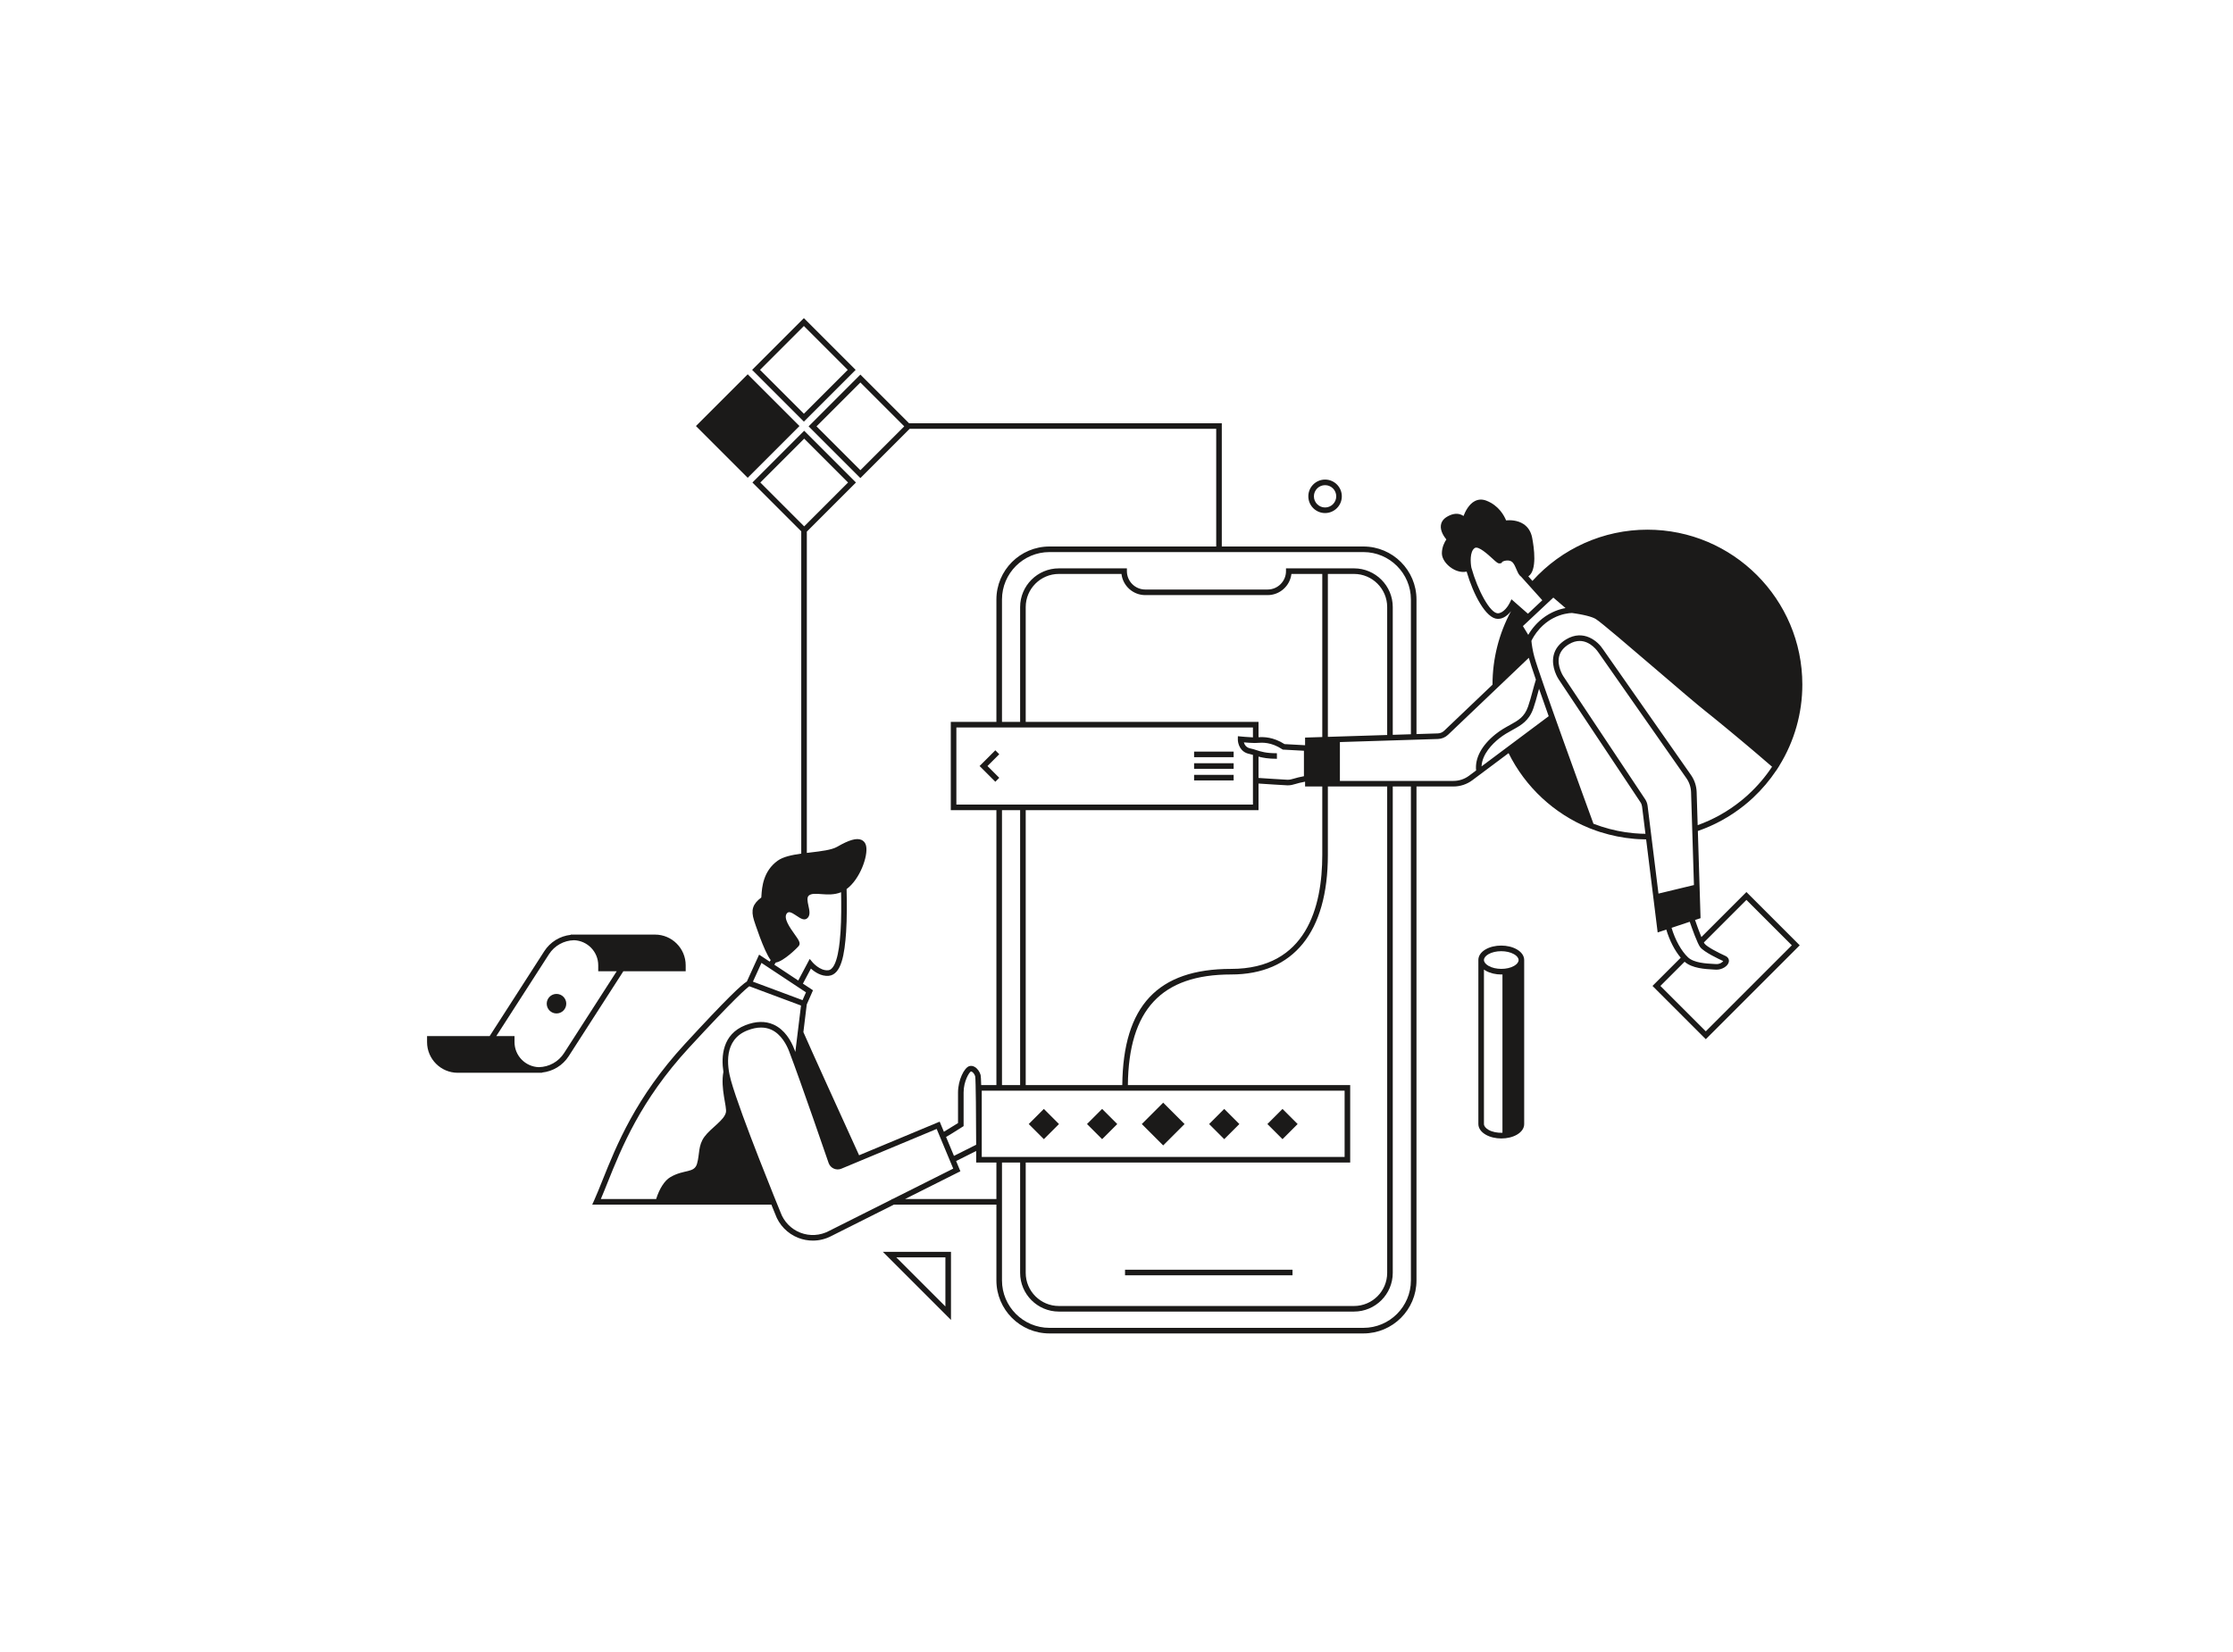 <?xml version="1.0" encoding="UTF-8"?>
<svg width="800px" height="592px" viewBox="0 0 800 592" version="1.1" xmlns="http://www.w3.org/2000/svg" xmlns:xlink="http://www.w3.org/1999/xlink">
    <!-- Generator: Sketch 58 (84663) - https://sketch.com -->
    <title>Microskills</title>
    <desc>Created with Sketch.</desc>
    <g id="Scenarios" stroke="none" stroke-width="1" fill="none" fill-rule="evenodd">
        <g id="-g-Exyte_Illustrations" transform="translate(-300, -7070)" fill="#1B1A19">
            <g id="Microskills" transform="translate(453, 7184)">
                <path d="M458.122,255.575 L441.859,239.311 L450.53,230.64 C453.197,233.015 457.93,233.275 460.781,233.424 C461.112,233.441 461.415,233.457 461.683,233.475 C461.785,233.482 461.886,233.485 461.989,233.485 C463.951,233.485 465.977,232.259 466.345,230.797 C466.582,229.86 466.128,229.006 465.164,228.567 C462.139,227.193 458.516,225.239 457.706,224.196 C457.625,224.093 457.53,223.933 457.426,223.743 L472.681,208.489 L488.944,224.753 L458.122,255.575 Z M452.374,216.319 C453.162,218.621 455.098,224.103 456.127,225.424 C457.501,227.193 462.757,229.671 464.335,230.387 C464.347,230.393 464.358,230.398 464.368,230.403 C464.15,230.79 463.101,231.566 461.816,231.48 C461.54,231.461 461.227,231.444 460.885,231.426 C458.264,231.289 453.876,231.059 451.766,229.081 C449.364,226.827 447.153,222.837 445.859,218.487 L452.374,216.319 Z M436.393,172.403 L407.042,128.278 C407.019,128.243 404.767,124.749 405.552,121.317 C405.963,119.52 407.156,118.017 409.098,116.849 C410.481,116.018 411.765,115.693 412.927,115.693 C416.945,115.693 419.504,119.574 419.658,119.812 L451.172,164.87 C452.21,166.355 452.791,168.097 452.847,169.907 L453.876,203.161 C451.182,203.81 443.865,205.572 441.17,206.226 L437.273,174.777 C437.167,173.931 436.863,173.111 436.393,172.403 Z M373.291,163.995 C371.699,165.185 369.728,165.84 367.741,165.84 L327.037,165.84 L327.037,151.922 L362.183,150.817 C363.524,150.775 364.797,150.241 365.769,149.316 L381.736,134.1 L381.736,134.101 L394.185,122.236 L394.723,121.724 C394.733,121.76 394.74,121.795 394.75,121.831 C395.097,123.135 396.003,125.901 397.253,129.554 C396.817,130.948 396.426,132.379 396.052,133.769 C395.557,135.605 395.045,137.504 394.436,139.239 C393.132,142.949 390.944,144.154 387.916,145.823 C386.35,146.685 384.577,147.662 382.751,149.134 C377.795,153.132 375.365,157.709 375.835,162.092 L373.291,163.995 Z M352.474,344.84 C352.474,354.215 344.848,361.84 335.474,361.84 L222.974,361.84 C213.6,361.84 205.974,354.215 205.974,344.84 L205.974,302.59 L212.474,302.59 L212.474,342.132 C212.474,349.783 218.699,356.007 226.349,356.007 L332.099,356.007 C339.75,356.007 345.974,349.783 345.974,342.132 L345.974,167.84 L352.474,167.84 L352.474,344.84 Z M171.253,315.673 L191.07,305.727 L189.542,302.066 L196.724,298.462 L196.724,302.59 L203.974,302.59 L203.974,315.673 L171.253,315.673 Z M143.981,327.125 C140.817,328.813 137.084,329.035 133.746,327.739 C130.404,326.441 127.801,323.758 126.588,320.331 C126.446,319.984 112.299,285.486 108.871,273.184 C107.405,267.922 106.222,258.595 114.776,255.245 C116.512,254.566 118.143,254.226 119.658,254.226 C120.945,254.226 122.148,254.471 123.258,254.963 C126.91,256.578 128.88,260.552 129.729,262.777 C133.865,273.616 143.762,302.473 143.866,302.773 C144.179,303.661 144.854,304.39 145.715,304.773 C146.578,305.155 147.569,305.167 148.439,304.803 L182.576,290.563 L188.505,304.776 L166.794,315.673 L166.474,315.673 L166.474,315.834 L143.981,327.125 Z M64.686,309.741 C69.656,297.333 76.461,280.339 93.793,261.518 C110.279,243.615 114.489,240.108 115.452,239.43 L133.97,246.335 L131.94,262.966 C131.823,262.656 131.708,262.35 131.598,262.064 C130.424,258.99 128.167,254.946 124.067,253.133 C121.145,251.84 117.772,251.924 114.047,253.383 C105.764,256.627 105.333,264.595 106.169,270.107 C105.044,276.103 107.526,282.686 107.058,284.674 C106.391,287.507 101.724,290.174 99.391,293.34 C97.058,296.507 97.724,299.507 96.724,303.007 C95.724,306.507 92.11,304.932 87.153,307.84 C85.086,309.053 83.239,311.961 82.075,315.674 L62.256,315.673 C63.04,313.852 63.844,311.843 64.686,309.741 Z M119.811,231.058 L121.648,232.274 L135.754,241.607 L134.523,244.406 L117.686,238.129 L116.747,237.778 L119.811,231.058 Z M124.917,230.931 C127.727,230.554 132.777,225.537 133.215,224.924 C133.917,223.942 133.111,222.809 131.647,220.751 C130.017,218.459 127.553,214.996 128.895,213.329 C129.52,212.554 130.279,212.741 132.427,214.201 C133.749,215.098 135.246,216.112 136.363,214.923 C137.354,213.871 136.997,212.242 136.651,210.667 C136.256,208.872 136.036,207.553 136.787,206.915 C137.695,206.14 139.35,206.264 141.263,206.407 C143.371,206.563 145.898,206.732 148.328,205.728 C148.41,210.003 148.43,215.57 148.138,219.828 C147.909,223.179 147.209,233.377 143.709,233.694 C140.73,233.972 138.072,230.812 138.044,230.779 L137.09,229.632 L132.98,237.373 L124.412,231.704 L124.917,230.931 Z M191.759,289.842 L192.224,289.548 L192.224,277.506 C192.224,273.476 194.22,270.249 194.834,269.968 C194.947,269.932 195.122,270.014 195.21,270.067 C195.712,270.357 196.216,271.08 196.38,271.734 C196.6,272.871 196.706,287.094 196.723,296.224 L188.77,300.215 L185.943,293.438 C186.917,292.892 188.617,291.833 191.759,289.842 Z M198.724,276.84 L328.724,276.84 L328.724,300.59 L198.724,300.59 L198.724,297.458 L198.724,297.457 L198.724,296.839 L198.724,276.84 Z M205.974,274.84 L212.474,274.84 L212.474,176.325 L205.974,176.325 L205.974,274.84 Z M189.633,146.689 L295.883,146.689 L295.883,150.24 C294.17,150.179 291.594,149.928 291.564,149.926 L290.484,149.82 L290.467,150.905 C290.444,152.434 291.26,155.498 294.521,156.152 C294.996,156.247 295.44,156.376 295.883,156.515 L295.883,174.325 L189.633,174.325 L189.633,146.689 Z M322.724,150.056 L322.724,91.673 L332.099,91.673 C338.647,91.673 343.974,97.001 343.974,103.548 L343.974,149.388 L322.724,150.056 Z M296.55,152.255 C296.818,152.255 297.132,152.235 297.493,152.211 C299.314,152.091 302.362,151.889 306.338,154.474 L306.562,154.619 L314.149,155.034 L314.149,164.158 C312.519,164.451 311.441,164.764 310.624,165.002 C309.641,165.286 309.048,165.455 308.175,165.422 C306.585,165.356 300.28,164.94 297.883,164.78 L297.883,157.133 C299.393,157.553 301.32,157.909 304.471,157.921 L304.463,155.921 C304.417,155.921 304.373,155.922 304.328,155.922 C300.537,155.922 298.737,155.335 297.147,154.816 C296.419,154.579 295.732,154.355 294.914,154.191 C293.459,153.899 292.869,152.861 292.629,152.03 C293.792,152.128 295.492,152.255 296.55,152.255 Z M314.561,150.313 L314.561,153.054 L307.201,152.652 C303.149,150.094 299.869,150.073 297.883,150.184 L297.883,144.689 L214.474,144.689 L214.474,103.548 C214.474,97.001 219.801,91.673 226.349,91.673 L248.782,91.673 C249.279,95.937 252.914,99.257 257.308,99.257 L301.141,99.257 C305.536,99.257 309.169,95.937 309.667,91.673 L320.724,91.673 L320.724,150.119 L314.561,150.313 Z M297.883,176.325 L297.883,166.784 C300.382,166.951 306.486,167.353 308.091,167.42 C308.199,167.424 308.302,167.427 308.404,167.427 C309.443,167.427 310.219,167.201 311.181,166.923 C312.006,166.683 313.009,166.393 314.561,166.116 L314.561,167.84 L320.724,167.84 L320.724,192.34 C320.724,210.984 315.057,233.207 288.058,233.207 C261.761,233.207 249.357,246.451 249.072,274.84 L214.474,274.84 L214.474,176.325 L297.883,176.325 Z M214.474,302.59 L330.724,302.59 L330.724,274.84 L251.072,274.84 C251.356,247.815 263.124,235.207 288.058,235.207 C310.413,235.207 322.724,219.983 322.724,192.34 L322.724,167.84 L343.974,167.84 L343.974,342.132 C343.974,348.68 338.647,354.007 332.099,354.007 L226.349,354.007 C219.801,354.007 214.474,348.68 214.474,342.132 L214.474,302.59 Z M205.974,100.84 C205.974,91.466 213.6,83.84 222.974,83.84 L335.474,83.84 C344.848,83.84 352.474,91.466 352.474,100.84 L352.474,149.121 L345.974,149.325 L345.974,103.548 C345.974,95.898 339.75,89.673 332.099,89.673 L307.724,89.673 L307.724,90.673 C307.724,94.304 304.771,97.257 301.141,97.257 L257.308,97.257 C253.677,97.257 250.724,94.304 250.724,90.673 L250.724,89.673 L226.349,89.673 C218.699,89.673 212.474,95.898 212.474,103.548 L212.474,144.689 L205.974,144.689 L205.974,100.84 Z M383.577,105.774 C380.784,105.686 376.387,97.45 374.159,89.486 L374.133,89.361 C373.847,87.942 373.459,83.613 375.362,82.377 C376.656,81.534 380.169,84.774 381.672,86.155 C383.145,87.51 383.692,88.021 384.42,87.884 L384.976,87.745 L385.166,87.365 C385.379,87.188 386.233,86.807 387.233,86.853 C388.01,86.887 388.615,87.163 389.032,87.673 C389.558,88.317 389.931,89.195 390.292,90.045 C390.503,90.541 390.71,91.024 390.948,91.454 L390.984,91.569 L391.076,91.671 C391.328,92.085 391.618,92.436 391.982,92.679 L399.552,101.103 L394.403,105.93 L388.499,100.751 L387.93,101.945 C387.413,103.031 385.641,105.794 383.577,105.774 Z M407.236,104.029 C407.142,104.05 407.051,104.069 406.955,104.091 C406.749,104.139 406.535,104.195 406.316,104.255 C406.239,104.276 406.167,104.293 406.088,104.315 C405.79,104.4 405.482,104.496 405.165,104.605 C405.099,104.628 405.03,104.655 404.963,104.679 C404.711,104.769 404.456,104.864 404.194,104.971 C404.077,105.019 403.958,105.072 403.838,105.124 C403.619,105.218 403.399,105.317 403.175,105.423 C403.041,105.488 402.906,105.556 402.769,105.625 C402.551,105.736 402.333,105.853 402.112,105.976 C401.972,106.053 401.834,106.131 401.694,106.214 C401.459,106.352 401.224,106.503 400.988,106.656 C400.861,106.738 400.736,106.816 400.61,106.902 C400.267,107.137 399.924,107.387 399.582,107.656 C399.563,107.671 399.544,107.683 399.526,107.697 C399.512,107.708 399.5,107.72 399.486,107.731 C399.216,107.946 398.959,108.165 398.709,108.385 C398.624,108.461 398.542,108.536 398.459,108.611 C398.279,108.777 398.105,108.942 397.935,109.108 C397.858,109.184 397.78,109.259 397.705,109.336 C397.5,109.542 397.304,109.749 397.117,109.954 C397.089,109.986 397.059,110.016 397.032,110.047 C396.832,110.27 396.644,110.49 396.464,110.708 C396.396,110.79 396.333,110.87 396.268,110.951 C396.149,111.1 396.035,111.246 395.924,111.391 C395.862,111.474 395.799,111.556 395.74,111.637 C395.621,111.799 395.508,111.957 395.401,112.113 C395.35,112.186 395.299,112.258 395.251,112.329 C395.137,112.499 395.029,112.664 394.928,112.824 C394.875,112.909 394.826,112.988 394.776,113.07 C394.712,113.172 394.653,113.272 394.596,113.368 C394.57,113.412 394.539,113.461 394.514,113.504 L392.601,110.36 L402.349,101.223 L403.497,100.148 L407.873,103.901 C407.834,103.907 407.79,103.918 407.75,103.926 C407.584,103.956 407.413,103.991 407.236,104.029 Z M386.578,154.06 L377.785,160.634 C377.985,156.243 381.648,152.594 384.007,150.691 C385.696,149.329 387.315,148.437 388.88,147.575 C391.907,145.907 394.766,144.332 396.323,139.902 C396.958,138.096 397.479,136.161 397.983,134.289 C398.113,133.807 398.248,133.318 398.382,132.829 C399.409,135.784 400.587,139.131 401.837,142.651 L386.578,154.06 Z M473.447,170.638 C473.143,170.918 472.836,171.196 472.524,171.471 C472.283,171.684 472.038,171.893 471.792,172.102 C471.458,172.386 471.12,172.668 470.778,172.944 C466.132,176.696 460.875,179.669 455.212,181.695 L454.846,169.845 C454.777,167.644 454.073,165.527 452.811,163.724 L421.32,118.701 C419.48,115.818 414.346,111.361 408.067,115.135 C405.636,116.597 404.133,118.532 403.599,120.886 C402.63,125.158 405.259,129.208 405.374,129.381 L434.727,173.511 C435.027,173.962 435.221,174.485 435.289,175.024 L436.5,184.793 C435.944,184.784 435.388,184.777 434.836,184.753 L434.836,184.756 C434.176,184.727 433.518,184.678 432.861,184.625 C432.698,184.612 432.534,184.6 432.371,184.585 L432.37,184.585 L432.369,184.591 C428.423,184.235 424.546,183.435 420.772,182.213 C419.803,181.9 418.842,181.566 417.913,181.207 C417.902,181.202 417.89,181.199 417.878,181.194 C415.472,174.609 398.454,127.955 396.681,121.316 C396.553,120.836 396.44,120.37 396.334,119.912 L396.263,119.59 C396.06,118.669 395.881,117.546 395.759,116.696 C395.715,116.34 395.674,115.986 395.649,115.648 C395.651,115.644 395.653,115.64 395.655,115.636 C395.96,114.982 396.897,113.165 398.644,111.252 C398.672,111.221 398.7,111.19 398.729,111.159 C399,110.865 399.292,110.57 399.604,110.277 C399.649,110.234 399.697,110.192 399.743,110.149 C400.066,109.851 400.404,109.554 400.768,109.265 C400.825,109.22 400.882,109.182 400.939,109.138 C401.167,108.962 401.395,108.789 401.623,108.631 C401.701,108.576 401.779,108.529 401.857,108.477 C402.068,108.335 402.281,108.193 402.491,108.065 C402.545,108.032 402.598,108.004 402.653,107.971 C402.89,107.83 403.126,107.694 403.36,107.57 C403.383,107.557 403.407,107.547 403.43,107.534 C406.523,105.91 409.248,105.699 410.042,105.674 C410.043,105.674 410.047,105.674 410.05,105.674 C410.142,105.671 410.197,105.671 410.232,105.671 C410.48,105.706 410.712,105.742 410.952,105.778 C411.203,105.816 411.461,105.852 411.703,105.891 C411.955,105.931 412.188,105.974 412.43,106.016 C412.65,106.054 412.879,106.091 413.09,106.13 C413.324,106.173 413.537,106.219 413.759,106.264 C413.959,106.304 414.169,106.343 414.36,106.385 C414.572,106.43 414.761,106.478 414.96,106.525 C415.142,106.568 415.334,106.609 415.503,106.652 C415.692,106.699 415.857,106.749 416.033,106.797 C416.193,106.842 416.366,106.885 416.516,106.931 C416.675,106.979 416.811,107.027 416.959,107.076 C417.102,107.124 417.257,107.171 417.39,107.219 C417.529,107.27 417.643,107.321 417.769,107.373 C417.885,107.42 418.013,107.467 418.119,107.515 C418.335,107.614 418.529,107.715 418.695,107.817 C420.553,108.952 430.913,117.832 440.052,125.667 C447.66,132.188 454.845,138.347 458.25,141.047 C458.573,141.302 458.921,141.581 459.292,141.877 C459.485,142.031 459.698,142.204 459.902,142.368 C460.091,142.521 460.271,142.665 460.469,142.825 C460.75,143.052 461.049,143.296 461.347,143.538 C461.483,143.649 461.611,143.752 461.75,143.865 C462.031,144.094 462.327,144.336 462.62,144.575 C462.805,144.727 462.984,144.873 463.174,145.028 C463.447,145.252 463.731,145.486 464.011,145.716 C464.228,145.894 464.441,146.068 464.662,146.25 C464.941,146.48 465.229,146.718 465.515,146.954 C465.754,147.152 465.991,147.347 466.235,147.548 C466.485,147.755 466.741,147.968 466.996,148.178 C467.297,148.429 467.598,148.678 467.904,148.932 C468.1,149.095 468.298,149.26 468.496,149.424 C468.861,149.728 469.226,150.032 469.595,150.34 C469.761,150.479 469.929,150.619 470.096,150.758 C470.502,151.098 470.91,151.438 471.318,151.78 C471.447,151.888 471.576,151.996 471.705,152.105 C472.158,152.484 472.61,152.864 473.061,153.243 C473.145,153.314 473.228,153.384 473.312,153.455 C473.81,153.874 474.306,154.294 474.798,154.71 C474.839,154.744 474.88,154.779 474.921,154.814 C475.447,155.257 475.966,155.698 476.48,156.135 C476.504,156.155 476.529,156.176 476.553,156.197 C478.467,157.824 480.27,159.373 481.863,160.762 C479.455,164.405 476.619,167.713 473.447,170.638 Z M135.111,43.193 L150.828,58.909 L135.111,74.626 L119.394,58.909 L135.111,43.193 Z M155.24,54.497 L139.523,38.781 L155.24,23.064 L170.957,38.781 L155.24,54.497 Z M456.54,221.802 C455.8,220.012 454.93,217.613 454.272,215.687 L456.245,215.03 L455.278,183.786 C461.237,181.732 466.777,178.674 471.674,174.784 L471.68,174.792 C471.86,174.65 472.032,174.498 472.209,174.353 C472.55,174.075 472.891,173.797 473.225,173.511 C473.508,173.269 473.784,173.024 474.06,172.777 C474.367,172.505 474.673,172.233 474.974,171.952 C475.059,171.874 475.148,171.799 475.232,171.72 L475.225,171.713 C478.279,168.837 481.015,165.609 483.372,162.08 L483.389,162.095 L483.968,161.189 C483.984,161.164 484.001,161.14 484.017,161.115 L484.479,160.391 L484.466,160.38 C489.857,151.646 492.709,141.616 492.709,131.311 C492.709,100.708 467.812,75.811 437.209,75.811 C421.485,75.811 406.544,82.497 396.013,94.172 L394.546,92.54 C397.773,90.399 396.595,82.206 395.911,78.691 C395.494,76.547 394.47,74.913 392.868,73.836 C390.657,72.349 387.936,72.352 386.572,72.474 C385.907,70.826 383.988,67.173 379.546,65.429 C378.078,64.852 376.674,64.898 375.377,65.568 C373.267,66.657 371.978,69.2 371.32,70.904 C370.97,70.659 370.545,70.438 370.038,70.292 C368.641,69.889 367.076,70.194 365.39,71.191 C363.79,72.136 363.323,73.371 363.212,74.24 C362.954,76.285 364.332,78.299 365.173,79.315 C364.533,80.259 363.571,82.053 363.571,84.311 C363.571,86.148 365.037,88.31 367.217,89.69 C368.969,90.798 370.811,91.184 372.439,90.834 C374.824,99.067 379.37,107.643 383.514,107.773 C385.624,107.857 387.286,106.351 388.361,104.977 C384.005,113.043 381.709,122.101 381.709,131.311 C381.709,131.327 381.71,131.344 381.71,131.361 L364.389,147.868 C363.775,148.454 362.969,148.791 362.121,148.818 L354.474,149.058 L354.474,100.84 C354.474,90.364 345.951,81.84 335.474,81.84 L284.724,81.84 L284.724,37.673 L172.677,37.673 L155.24,20.236 L136.695,38.781 L155.24,57.325 L172.892,39.673 L282.724,39.673 L282.724,81.84 L222.974,81.84 C212.498,81.84 203.974,90.364 203.974,100.84 L203.974,144.689 L187.633,144.689 L187.633,176.325 L203.974,176.325 L203.974,274.84 L198.522,274.84 C198.47,272.928 198.406,271.59 198.324,271.264 C198.026,270.07 197.176,268.893 196.21,268.335 C195.574,267.967 194.907,267.867 194.284,268.046 C192.457,268.568 190.224,273.036 190.224,277.506 L190.224,288.447 C188.29,289.669 186.275,290.916 185.164,291.571 L183.652,287.946 L154.782,299.99 C147.64,284.314 137.651,262.335 134.822,255.858 L136.033,245.942 L138.264,240.87 L134.655,238.482 L137.518,233.092 C138.795,234.253 141.154,235.929 143.891,235.687 C148.458,235.272 149.59,227.885 150.134,219.965 C150.456,215.274 150.404,209.027 150.305,204.605 C155.123,201.028 158.033,192.741 157.31,189.218 C157.033,187.865 156.25,187.256 155.642,186.983 C153.91,186.204 151.223,186.962 146.937,189.444 C144.951,190.593 141.12,191.044 137.416,191.48 C136.964,191.533 136.511,191.588 136.058,191.642 L136.058,76.507 L153.656,58.909 L135.111,40.364 L116.566,58.909 L134.058,76.402 L134.058,191.899 C130.702,192.366 127.571,193.025 125.618,194.427 C120.376,198.19 119.986,204.054 119.798,206.872 C119.779,207.152 119.762,207.411 119.743,207.623 C116.632,209.967 115.979,212.087 117.138,215.826 C117.176,215.95 120.658,226.869 123.106,230.048 L122.744,230.601 L118.961,228.098 L114.572,237.727 C112.596,238.938 107.473,243.709 92.323,260.163 C74.742,279.254 67.857,296.445 62.83,308.998 C61.772,311.638 60.773,314.131 59.812,316.262 L59.176,317.673 L123.348,317.674 C124.186,319.741 124.698,320.988 124.721,321.045 C126.11,324.975 129.135,328.094 133.021,329.603 C134.695,330.253 136.451,330.574 138.202,330.574 C140.516,330.574 142.819,330.012 144.9,328.901 L167.268,317.673 L203.974,317.673 L203.974,344.84 C203.974,355.317 212.498,363.84 222.974,363.84 L335.474,363.84 C345.951,363.84 354.474,355.317 354.474,344.84 L354.474,167.84 L367.741,167.84 C370.157,167.84 372.553,167.044 374.488,165.596 L387.466,155.892 C393.494,168.062 403.806,177.634 416.307,182.724 L416.724,182.89 C416.855,182.942 416.989,182.986 417.121,183.037 C417.703,183.263 418.289,183.482 418.88,183.689 C419.134,183.778 419.389,183.863 419.644,183.948 C419.898,184.033 420.148,184.125 420.403,184.206 L420.404,184.202 C420.404,184.202 420.404,184.203 420.405,184.203 L420.409,184.191 C424.339,185.444 428.376,186.253 432.485,186.601 C432.702,186.619 432.917,186.638 433.135,186.654 C433.451,186.677 433.767,186.697 434.084,186.715 L434.084,186.714 C434.969,186.764 435.857,186.793 436.748,186.8 L440.879,220.145 L443.968,219.117 C445.148,223.066 446.994,226.659 449.144,229.197 L439.031,239.311 L458.122,258.403 L491.772,224.753 L472.681,205.661 L456.54,221.802 L456.54,221.802 Z" id="Fill-1"></path>
                <path d="M135.004,2.828 L150.721,18.545 L135.004,34.262 L119.288,18.545 L135.004,2.828 Z M153.549,18.545 L135.004,0 L116.459,18.545 L135.004,37.09 L153.549,18.545 L153.549,18.545 Z" id="Fill-2"></path>
                <polyline id="Fill-3" points="133.42 38.673 114.875 20.129 96.331 38.673 114.875 57.218 133.42 38.673"></polyline>
                <path d="M185.703,354.176 L168.117,336.59 L185.703,336.59 L185.703,354.176 Z M187.703,359.005 L187.703,334.59 L163.289,334.59 L187.703,359.005 L187.703,359.005 Z" id="Fill-4"></path>
                <path d="M380.272,290.877 C379.241,290.282 378.647,289.519 378.643,288.79 L378.643,233.443 C378.839,233.585 379.048,233.722 379.272,233.851 C380.846,234.759 382.862,235.214 384.875,235.214 C385.008,235.214 385.14,235.195 385.274,235.191 L385.274,291.938 C383.468,292 381.622,291.655 380.272,290.877 Z M380.238,227.944 C381.479,227.223 383.15,226.863 384.825,226.863 C386.5,226.863 388.18,227.224 389.431,227.947 C390.465,228.544 391.058,229.308 391.059,230.045 C391.06,230.773 390.478,231.529 389.461,232.12 C386.98,233.563 382.771,233.561 380.272,232.118 C379.238,231.521 378.644,230.756 378.643,230.019 C378.642,229.29 379.223,228.534 380.238,227.944 Z M390.431,226.215 C387.281,224.396 382.364,224.396 379.233,226.215 C377.561,227.187 376.64,228.539 376.643,230.021 C376.643,230.025 376.644,230.028 376.644,230.031 L376.643,230.031 L376.643,288.795 C376.651,290.281 377.584,291.635 379.272,292.609 C380.846,293.517 382.861,293.972 384.875,293.972 C386.889,293.971 388.902,293.517 390.467,292.607 C392.148,291.63 393.069,290.272 393.059,288.79 L393.059,230.031 L393.058,230.031 C393.052,228.545 392.12,227.19 390.431,226.215 L390.431,226.215 Z" id="Fill-5"></path>
                <path d="M49.074,263.387 C47.082,266.484 43.72,268.346 40.05,268.422 C35.219,268.271 31.333,264.303 31.333,259.436 L31.333,257.293 L24.8,257.293 L43.669,227.961 C45.654,224.875 48.999,223.016 52.654,222.928 C57.463,223.104 61.325,227.061 61.325,231.912 L61.325,234.055 L67.943,234.055 L49.074,263.387 Z M92.658,234.055 L92.658,231.912 C92.658,225.846 87.723,220.912 81.658,220.912 L51.467,220.912 L51.467,221.003 C47.599,221.433 44.125,223.554 41.988,226.879 L22.423,257.293 L-1.42108547e-14,257.293 L-1.42108547e-14,259.436 C-1.42108547e-14,265.501 4.934,270.436 11,270.436 L41.19,270.436 L41.19,270.35 C45.092,269.942 48.601,267.818 50.755,264.469 L70.32,234.055 L92.658,234.055 L92.658,234.055 Z" id="Fill-6"></path>
                <path d="M321.724,59.856 C323.93,59.856 325.724,61.65 325.724,63.856 C325.724,66.061 323.93,67.856 321.724,67.856 C319.518,67.856 317.724,66.061 317.724,63.856 C317.724,61.65 319.518,59.856 321.724,59.856 Z M321.724,69.856 C325.033,69.856 327.724,67.164 327.724,63.856 C327.724,60.547 325.033,57.856 321.724,57.856 C318.416,57.856 315.724,60.547 315.724,63.856 C315.724,67.164 318.416,69.856 321.724,69.856 L321.724,69.856 Z" id="Fill-7"></path>
                <polygon id="Fill-8" points="250.058 343.007 310.058 343.007 310.058 341.007 250.058 341.007"></polygon>
                <path d="M46.372,242.174 C44.439,242.174 42.872,243.74 42.872,245.674 C42.872,247.607 44.439,249.174 46.372,249.174 C48.305,249.174 49.872,247.607 49.872,245.674 C49.872,243.74 48.305,242.174 46.372,242.174" id="Fill-9"></path>
                <polyline id="Fill-10" points="203.584 154.868 197.947 160.507 203.584 166.146 204.999 164.732 200.775 160.507 204.999 156.282 203.584 154.868"></polyline>
                <polygon id="Fill-11" points="274.8 157.34 288.967 157.34 288.967 155.34 274.8 155.34"></polygon>
                <polygon id="Fill-12" points="274.8 161.507 288.967 161.507 288.967 159.507 274.8 159.507"></polygon>
                <polygon id="Fill-13" points="274.8 165.673 288.967 165.673 288.967 163.673 274.8 163.673"></polygon>
                <polyline id="Fill-14" points="226.394 288.805 220.974 283.385 215.555 288.805 220.974 294.224 226.394 288.805"></polyline>
                <polyline id="Fill-15" points="247.269 288.805 241.849 283.385 236.43 288.805 241.849 294.224 247.269 288.805"></polyline>
                <polyline id="Fill-16" points="271.385 288.805 263.724 281.144 256.064 288.805 263.724 296.465 271.385 288.805"></polyline>
                <polyline id="Fill-17" points="291.019 288.805 285.599 283.385 280.18 288.805 285.599 294.224 291.019 288.805"></polyline>
                <polyline id="Fill-18" points="311.894 288.805 306.474 283.385 301.055 288.805 306.474 294.224 311.894 288.805"></polyline>
            </g>
        </g>
    </g>
</svg>